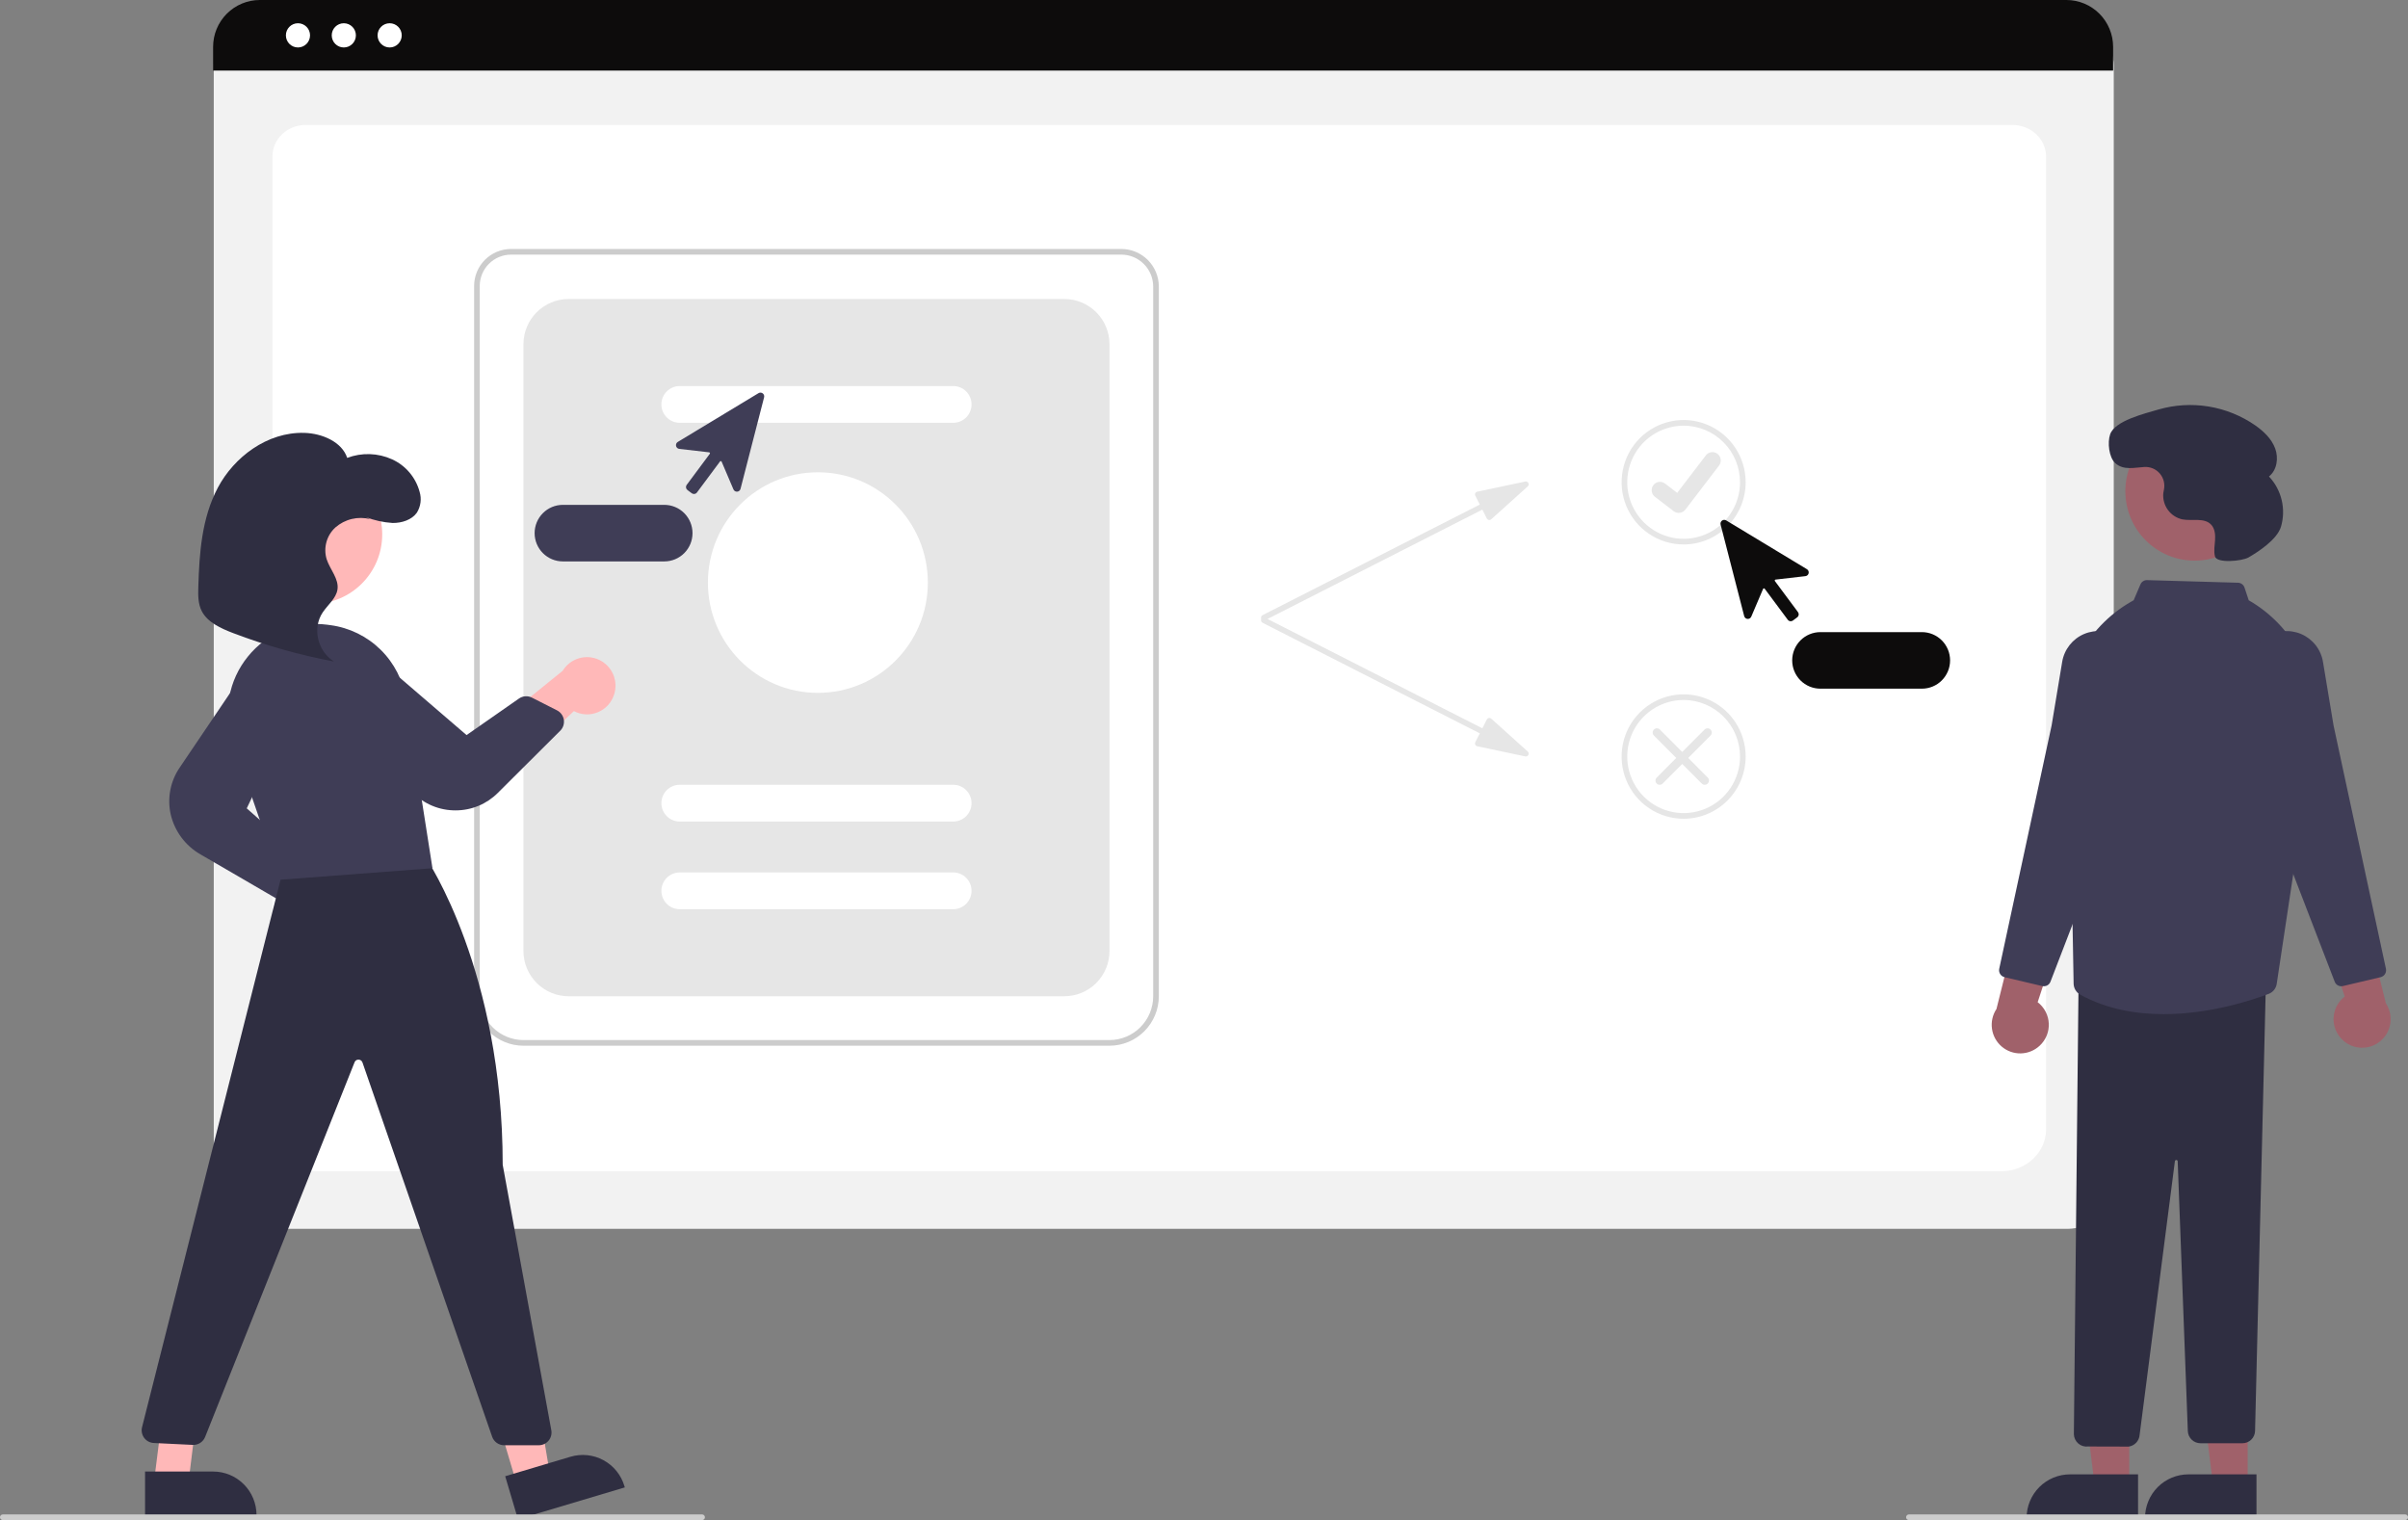 <svg width="800" height="505" viewBox="0 0 800 505" fill="none" xmlns="http://www.w3.org/2000/svg">
<rect x="0" y="0" width="800" height="505" fill="#808080" stroke="none"/>
<g id="collaboration 1" clip-path="url(#clip0_251_76)">
<path id="Vector" d="M686.79 408.245H86.473C82.375 408.24 78.447 406.605 75.549 403.699C72.651 400.793 71.021 396.853 71.017 392.743V21.508C71.02 18.497 72.214 15.611 74.337 13.482C76.46 11.353 79.338 10.155 82.34 10.152H690.728C693.782 10.155 696.71 11.373 698.869 13.539C701.029 15.705 702.244 18.642 702.247 21.705V392.743C702.242 396.853 700.612 400.793 697.715 403.699C694.817 406.605 690.888 408.24 686.79 408.245Z" fill="#F2F2F2"/>
<path id="Vector_2" d="M664.892 389.111H105.412C97.21 389.111 90.538 382.844 90.538 375.142V51.866C90.538 46.154 95.482 41.507 101.56 41.507H668.561C674.739 41.507 679.765 46.231 679.765 52.037V375.142C679.765 382.844 673.093 389.111 664.892 389.111Z" fill="white"/>
<path id="Vector_3" d="M702.032 23.44H70.8V15.548C70.806 11.425 72.442 7.472 75.351 4.557C78.259 1.642 82.201 0.003 86.313 0H686.519C690.631 0.003 694.573 1.642 697.481 4.557C700.389 7.472 702.026 11.425 702.032 15.548V23.44Z" fill="#0D0C0C"/>
<path id="Vector_4" d="M98.992 15.768C101.208 15.768 103.005 13.966 103.005 11.743C103.005 9.521 101.208 7.719 98.992 7.719C96.776 7.719 94.98 9.521 94.98 11.743C94.98 13.966 96.776 15.768 98.992 15.768Z" fill="white"/>
<path id="Vector_5" d="M114.224 15.768C116.44 15.768 118.236 13.966 118.236 11.743C118.236 9.521 116.44 7.719 114.224 7.719C112.007 7.719 110.211 9.521 110.211 11.743C110.211 13.966 112.007 15.768 114.224 15.768Z" fill="white"/>
<path id="Vector_6" d="M129.454 15.768C131.67 15.768 133.467 13.966 133.467 11.743C133.467 9.521 131.67 7.719 129.454 7.719C127.238 7.719 125.441 9.521 125.441 11.743C125.441 13.966 127.238 15.768 129.454 15.768Z" fill="white"/>
<path id="Vector_7" d="M368.602 347.4H173.905C169.559 347.395 165.392 345.661 162.319 342.579C159.245 339.497 157.517 335.318 157.512 330.959V95.007C157.515 91.747 158.808 88.622 161.107 86.317C163.405 84.012 166.521 82.715 169.772 82.711H372.539C375.841 82.715 379.007 84.032 381.343 86.374C383.678 88.716 384.991 91.892 384.995 95.204V330.959C384.99 335.318 383.261 339.497 380.188 342.579C377.115 345.661 372.948 347.395 368.602 347.4ZM169.772 84.59C167.018 84.593 164.378 85.692 162.431 87.645C160.484 89.598 159.388 92.246 159.385 95.007V330.959C159.39 334.82 160.921 338.521 163.643 341.251C166.365 343.981 170.056 345.516 173.905 345.521H368.602C372.451 345.516 376.142 343.981 378.864 341.251C381.586 338.521 383.117 334.82 383.122 330.959V95.204C383.118 92.39 382.002 89.692 380.019 87.702C378.035 85.713 375.345 84.593 372.539 84.59H169.772Z" fill="#CCCCCC"/>
<path id="Vector_8" d="M188.894 330.959H353.613C357.589 330.959 361.401 329.375 364.212 326.556C367.023 323.737 368.602 319.914 368.602 315.927V114.366C368.602 110.379 367.023 106.556 364.212 103.737C361.401 100.918 357.589 99.335 353.613 99.335H188.894C184.918 99.335 181.106 100.918 178.295 103.737C175.484 106.556 173.905 110.379 173.905 114.366V315.927C173.905 319.914 175.484 323.737 178.295 326.556C181.106 329.375 184.918 330.959 188.894 330.959Z" fill="#E6E6E6"/>
<path id="Vector_9" d="M316.687 140.459H225.82C224.206 140.459 222.657 139.815 221.515 138.67C220.373 137.525 219.731 135.972 219.731 134.352C219.731 132.733 220.373 131.18 221.515 130.034C222.657 128.889 224.206 128.246 225.82 128.246H316.687C318.302 128.246 319.851 128.889 320.993 130.034C322.134 131.18 322.776 132.733 322.776 134.352C322.776 135.972 322.134 137.525 320.993 138.67C319.851 139.815 318.302 140.459 316.687 140.459Z" fill="white"/>
<path id="Vector_10" d="M316.687 272.924H225.82C224.206 272.924 222.657 272.281 221.515 271.135C220.373 269.99 219.731 268.437 219.731 266.817C219.731 265.198 220.373 263.645 221.515 262.5C222.657 261.354 224.206 260.711 225.82 260.711H316.687C318.302 260.711 319.851 261.354 320.993 262.5C322.134 263.645 322.776 265.198 322.776 266.817C322.776 268.437 322.134 269.99 320.993 271.135C319.851 272.281 318.302 272.924 316.687 272.924Z" fill="white"/>
<path id="Vector_11" d="M316.687 302.048H225.82C224.206 302.048 222.657 301.404 221.515 300.259C220.373 299.114 219.731 297.561 219.731 295.941C219.731 294.321 220.373 292.768 221.515 291.623C222.657 290.478 224.206 289.834 225.82 289.834H316.687C318.302 289.834 319.851 290.478 320.993 291.623C322.134 292.768 322.776 294.321 322.776 295.941C322.776 297.561 322.134 299.114 320.993 300.259C319.851 301.404 318.302 302.048 316.687 302.048Z" fill="white"/>
<path id="Vector_12" d="M271.721 230.178C291.899 230.178 308.255 213.774 308.255 193.539C308.255 173.304 291.899 156.9 271.721 156.9C251.544 156.9 235.188 173.304 235.188 193.539C235.188 213.774 251.544 230.178 271.721 230.178Z" fill="white"/>
<path id="Vector_13" d="M506.742 159.965L490.783 163.341C490.642 163.37 490.511 163.432 490.398 163.521C490.285 163.61 490.193 163.724 490.131 163.854C490.069 163.984 490.038 164.127 490.039 164.271C490.041 164.415 490.076 164.557 490.141 164.685L491.628 167.623L419.455 204.363C419.345 204.419 419.248 204.496 419.168 204.59C419.088 204.684 419.027 204.792 418.989 204.909C418.95 205.027 418.936 205.15 418.945 205.273C418.955 205.396 418.988 205.516 419.044 205.626C419.1 205.736 419.176 205.834 419.27 205.914C419.363 205.995 419.471 206.056 419.588 206.094C419.705 206.132 419.829 206.147 419.951 206.138C420.074 206.128 420.193 206.094 420.303 206.039L492.476 169.299L493.963 172.237C494.028 172.365 494.122 172.477 494.237 172.564C494.352 172.65 494.485 172.709 494.626 172.735C494.767 172.762 494.913 172.755 495.051 172.716C495.189 172.677 495.317 172.607 495.424 172.511L507.562 161.583C507.715 161.445 507.819 161.26 507.857 161.057C507.895 160.853 507.864 160.643 507.771 160.459C507.678 160.274 507.526 160.126 507.34 160.037C507.154 159.947 506.944 159.922 506.742 159.965Z" fill="#E6E6E6"/>
<path id="Vector_14" d="M506.742 251.287L490.783 247.912C490.642 247.882 490.511 247.82 490.398 247.731C490.285 247.642 490.193 247.528 490.131 247.398C490.069 247.268 490.038 247.126 490.039 246.982C490.041 246.838 490.076 246.696 490.141 246.567L491.628 243.629L419.455 206.889C419.345 206.833 419.248 206.756 419.168 206.663C419.088 206.569 419.027 206.46 418.989 206.343C418.95 206.226 418.936 206.102 418.945 205.979C418.955 205.856 418.988 205.736 419.044 205.626C419.1 205.516 419.176 205.418 419.27 205.338C419.363 205.258 419.471 205.197 419.588 205.158C419.705 205.12 419.829 205.105 419.951 205.115C420.074 205.124 420.193 205.158 420.303 205.214L492.476 241.954L493.963 239.016C494.028 238.887 494.122 238.775 494.237 238.689C494.352 238.602 494.485 238.544 494.626 238.517C494.767 238.491 494.913 238.497 495.051 238.536C495.189 238.575 495.317 238.645 495.424 238.742L507.562 249.669C507.715 249.807 507.819 249.992 507.857 250.196C507.894 250.399 507.864 250.609 507.771 250.794C507.678 250.978 507.526 251.126 507.34 251.216C507.154 251.305 506.944 251.33 506.742 251.287Z" fill="#E6E6E6"/>
<path id="Vector_15" d="M559.346 180.872C555.27 180.872 551.286 179.66 547.897 177.389C544.507 175.118 541.866 171.89 540.306 168.113C538.746 164.336 538.338 160.181 539.133 156.171C539.929 152.162 541.891 148.479 544.774 145.589C547.656 142.698 551.328 140.73 555.326 139.932C559.323 139.135 563.467 139.544 567.233 141.109C570.999 142.673 574.217 145.322 576.482 148.721C578.746 152.12 579.955 156.116 579.955 160.204C579.949 165.683 577.776 170.937 573.912 174.812C570.048 178.686 564.81 180.866 559.346 180.872ZM559.346 141.414C555.641 141.414 552.018 142.516 548.937 144.581C545.856 146.645 543.455 149.58 542.037 153.013C540.619 156.447 540.248 160.224 540.971 163.869C541.694 167.514 543.478 170.862 546.098 173.49C548.718 176.117 552.057 177.907 555.691 178.632C559.325 179.357 563.092 178.985 566.516 177.563C569.939 176.141 572.865 173.732 574.924 170.642C576.983 167.553 578.082 163.92 578.082 160.204C578.076 155.222 576.1 150.446 572.588 146.924C569.076 143.401 564.313 141.42 559.346 141.414Z" fill="#E6E6E6"/>
<path id="Vector_16" d="M559.346 272C555.27 272 551.286 270.788 547.897 268.517C544.507 266.246 541.866 263.018 540.306 259.242C538.746 255.465 538.338 251.309 539.133 247.3C539.929 243.291 541.891 239.608 544.774 236.717C547.656 233.827 551.328 231.858 555.326 231.061C559.323 230.263 563.467 230.673 567.233 232.237C570.999 233.801 574.217 236.451 576.482 239.849C578.746 243.248 579.955 247.244 579.955 251.332C579.949 256.812 577.776 262.065 573.912 265.94C570.048 269.815 564.81 271.994 559.346 272ZM559.346 232.543C555.641 232.543 552.018 233.645 548.937 235.709C545.856 237.774 543.455 240.708 542.037 244.142C540.619 247.575 540.248 251.353 540.971 254.998C541.694 258.643 543.478 261.991 546.098 264.618C548.718 267.246 552.057 269.036 555.691 269.761C559.325 270.486 563.092 270.113 566.516 268.691C569.939 267.269 572.865 264.861 574.924 261.771C576.983 258.681 578.082 255.048 578.082 251.332C578.076 246.351 576.1 241.575 572.588 238.052C569.076 234.53 564.313 232.548 559.346 232.543Z" fill="#E6E6E6"/>
<path id="Path 395" d="M557.713 170.388C557.118 170.389 556.538 170.196 556.062 169.838L556.032 169.816L549.812 165.044C549.524 164.822 549.282 164.546 549.1 164.231C548.919 163.916 548.801 163.568 548.753 163.207C548.706 162.846 548.73 162.479 548.823 162.127C548.917 161.776 549.079 161.446 549.3 161.157C549.521 160.868 549.796 160.626 550.111 160.443C550.425 160.261 550.772 160.143 551.132 160.095C551.492 160.048 551.857 160.072 552.208 160.166C552.559 160.26 552.887 160.422 553.175 160.644L557.204 163.742L566.725 151.286C566.946 150.997 567.221 150.754 567.535 150.572C567.85 150.39 568.196 150.272 568.556 150.224C568.916 150.177 569.281 150.201 569.632 150.295C569.982 150.389 570.311 150.551 570.599 150.772L570.6 150.773L570.541 150.855L570.601 150.773C571.182 151.221 571.562 151.881 571.658 152.61C571.754 153.338 571.558 154.075 571.113 154.659L559.914 169.304C559.655 169.641 559.322 169.914 558.941 170.102C558.559 170.289 558.14 170.386 557.716 170.385L557.713 170.388Z" fill="#E6E6E6"/>
<path id="Vector_17" d="M550.404 260.3C550.273 260.169 550.17 260.014 550.099 259.843C550.029 259.672 549.992 259.489 549.992 259.304C549.992 259.119 550.029 258.936 550.099 258.765C550.17 258.594 550.273 258.438 550.404 258.307L566.301 242.364C566.565 242.1 566.922 241.952 567.295 241.952C567.667 241.952 568.024 242.1 568.288 242.365C568.551 242.629 568.699 242.987 568.699 243.361C568.7 243.734 568.552 244.093 568.288 244.357L552.391 260.3C552.26 260.431 552.106 260.535 551.935 260.606C551.765 260.677 551.582 260.713 551.397 260.713C551.213 260.713 551.03 260.677 550.86 260.606C550.689 260.535 550.534 260.431 550.404 260.3Z" fill="#E6E6E6"/>
<path id="Vector_18" d="M567.352 260.3C567.483 260.169 567.586 260.014 567.657 259.843C567.728 259.672 567.764 259.489 567.764 259.304C567.764 259.119 567.728 258.936 567.657 258.765C567.586 258.594 567.483 258.438 567.352 258.307L551.455 242.364C551.191 242.1 550.834 241.952 550.461 241.952C550.089 241.952 549.732 242.1 549.468 242.365C549.205 242.629 549.057 242.987 549.057 243.361C549.057 243.734 549.204 244.093 549.468 244.357L565.365 260.3C565.496 260.431 565.651 260.535 565.821 260.606C565.991 260.677 566.174 260.713 566.359 260.713C566.543 260.713 566.726 260.677 566.896 260.606C567.067 260.535 567.222 260.431 567.352 260.3Z" fill="#E6E6E6"/>
<path id="Vector_19" d="M594.932 206.382C594.872 206.382 594.811 206.377 594.75 206.368C594.588 206.345 594.433 206.29 594.292 206.206C594.152 206.122 594.029 206.011 593.932 205.879L586.274 195.581C586.241 195.537 586.198 195.503 586.148 195.481C586.098 195.46 586.044 195.452 585.99 195.458C585.936 195.464 585.885 195.485 585.841 195.517C585.798 195.55 585.764 195.593 585.742 195.643L581.816 204.856C581.714 205.096 581.539 205.298 581.317 205.433C581.095 205.569 580.836 205.631 580.577 205.611C580.317 205.591 580.071 205.491 579.871 205.323C579.672 205.156 579.53 204.93 579.465 204.678L571.629 174.263C571.568 174.022 571.578 173.769 571.661 173.535C571.743 173.301 571.893 173.097 572.091 172.949C572.289 172.801 572.527 172.715 572.774 172.703C573.021 172.691 573.266 172.752 573.478 172.881L600.307 189.091C600.53 189.226 600.705 189.427 600.808 189.666C600.911 189.905 600.937 190.171 600.882 190.426C600.827 190.681 600.693 190.912 600.501 191.087C600.308 191.262 600.065 191.372 599.807 191.402L589.885 192.546C589.832 192.552 589.78 192.573 589.737 192.605C589.693 192.638 589.659 192.681 589.637 192.731C589.616 192.781 589.608 192.836 589.614 192.89C589.62 192.944 589.641 192.995 589.673 193.039L597.331 203.337C597.528 203.602 597.612 203.936 597.564 204.263C597.517 204.591 597.341 204.887 597.077 205.085L595.674 206.134C595.46 206.295 595.2 206.382 594.932 206.382Z" fill="#0D0C0C"/>
<path id="Vector_20" d="M638.503 228.785H604.78C602.295 228.785 599.913 227.795 598.156 226.033C596.399 224.271 595.412 221.882 595.412 219.39C595.412 216.899 596.399 214.509 598.156 212.747C599.913 210.985 602.295 209.996 604.78 209.996H638.503C640.988 209.996 643.371 210.985 645.127 212.747C646.884 214.509 647.871 216.899 647.871 219.39C647.871 221.882 646.884 224.271 645.127 226.033C643.371 227.795 640.988 228.785 638.503 228.785Z" fill="#0D0C0C"/>
<path id="Vector_21" d="M229.81 163.857L228.408 162.809C228.143 162.61 227.968 162.315 227.92 161.987C227.873 161.66 227.957 161.326 228.154 161.06L235.811 150.763C235.844 150.719 235.864 150.668 235.87 150.613C235.877 150.559 235.869 150.505 235.847 150.455C235.826 150.405 235.791 150.361 235.748 150.329C235.704 150.296 235.653 150.276 235.599 150.27L225.677 149.125C225.419 149.096 225.177 148.986 224.984 148.811C224.791 148.636 224.658 148.404 224.603 148.15C224.547 147.895 224.573 147.629 224.676 147.39C224.779 147.15 224.954 146.949 225.177 146.815L252.006 130.604C252.218 130.476 252.463 130.414 252.71 130.427C252.957 130.439 253.195 130.524 253.394 130.673C253.592 130.821 253.742 131.025 253.824 131.259C253.906 131.493 253.917 131.746 253.855 131.986L246.02 162.402C245.955 162.654 245.812 162.88 245.613 163.047C245.414 163.215 245.167 163.315 244.908 163.335C244.648 163.355 244.39 163.292 244.167 163.157C243.945 163.022 243.771 162.82 243.669 162.58L239.742 153.367C239.721 153.317 239.686 153.274 239.643 153.241C239.599 153.209 239.548 153.188 239.494 153.182C239.441 153.175 239.386 153.183 239.336 153.205C239.286 153.226 239.243 153.261 239.211 153.304L231.553 163.603C231.455 163.735 231.333 163.846 231.192 163.93C231.052 164.014 230.896 164.069 230.734 164.092C230.674 164.101 230.613 164.105 230.552 164.106C230.284 164.105 230.024 164.018 229.81 163.857Z" fill="#3F3D56"/>
<path id="Vector_22" d="M177.613 177.114C177.616 174.623 178.604 172.235 180.36 170.474C182.116 168.713 184.497 167.722 186.981 167.719H220.705C223.189 167.719 225.572 168.709 227.329 170.471C229.085 172.233 230.072 174.622 230.072 177.114C230.072 179.606 229.085 181.995 227.329 183.757C225.572 185.519 223.189 186.509 220.705 186.509H186.981C184.497 186.506 182.116 185.515 180.36 183.754C178.604 181.993 177.616 179.605 177.613 177.114Z" fill="#3F3D56"/>
<path id="Vector_23" d="M677.612 347.412C678.627 346.479 679.426 345.334 679.952 344.057C680.478 342.781 680.718 341.404 680.656 340.025C680.594 338.645 680.232 337.296 679.594 336.072C678.955 334.848 678.058 333.779 676.963 332.941L687.436 301.054L670.647 305.62L663.275 335.2C661.993 337.137 661.464 339.479 661.788 341.782C662.113 344.084 663.268 346.187 665.035 347.692C666.802 349.198 669.059 350.001 671.377 349.949C673.695 349.897 675.913 348.995 677.612 347.412Z" fill="#A0616A"/>
<path id="Vector_24" d="M778.317 345.533C777.302 344.6 776.504 343.455 775.978 342.178C775.452 340.902 775.211 339.526 775.273 338.146C775.335 336.766 775.697 335.417 776.336 334.193C776.974 332.969 777.872 331.9 778.966 331.062L768.493 299.176L785.282 303.741L792.654 333.321C793.936 335.259 794.465 337.6 794.141 339.903C793.816 342.205 792.661 344.308 790.894 345.813C789.127 347.319 786.871 348.122 784.553 348.07C782.235 348.018 780.016 347.116 778.317 345.533Z" fill="#A0616A"/>
<path id="Vector_25" d="M729.108 186.249C741.815 186.249 752.116 175.919 752.116 163.175C752.116 150.431 741.815 140.101 729.108 140.101C716.401 140.101 706.1 150.431 706.1 163.175C706.1 175.919 716.401 186.249 729.108 186.249Z" fill="#A0616A"/>
<path id="Vector_26" d="M707.389 493.559H695.906L690.441 449.133H707.392L707.389 493.559Z" fill="#A0616A"/>
<path id="Vector_27" d="M710.318 504.724L673.287 504.722V504.253C673.287 502.354 673.66 500.475 674.384 498.721C675.109 496.967 676.17 495.374 677.509 494.031C678.847 492.689 680.436 491.624 682.185 490.898C683.934 490.172 685.808 489.798 687.701 489.798L710.319 489.799L710.318 504.724Z" fill="#2F2E41"/>
<path id="Vector_28" d="M746.733 493.559H735.249L729.785 449.133H746.736L746.733 493.559Z" fill="#A0616A"/>
<path id="Vector_29" d="M749.663 504.724L712.632 504.722V504.253C712.632 502.354 713.005 500.475 713.729 498.721C714.453 496.967 715.515 495.374 716.853 494.031C718.192 492.689 719.781 491.624 721.53 490.898C723.278 490.172 725.153 489.798 727.045 489.798L749.663 489.799L749.663 504.724Z" fill="#2F2E41"/>
<path id="Vector_30" d="M707.202 480.574L693.712 480.536C693.134 480.61 692.547 480.562 691.988 480.393C691.43 480.225 690.913 479.941 690.472 479.559C690.02 479.173 689.655 478.695 689.401 478.158C689.146 477.62 689.007 477.035 688.993 476.44L690.547 326.711L752.801 326.087L749.19 475.336C749.17 476.442 748.716 477.494 747.927 478.267C747.138 479.039 746.078 479.468 744.976 479.462H731.065C729.974 479.465 728.924 479.043 728.137 478.283C727.351 477.524 726.89 476.487 726.852 475.393L723.486 385.815C723.487 385.755 723.475 385.695 723.452 385.639C723.429 385.583 723.395 385.532 723.352 385.49C723.309 385.447 723.258 385.414 723.201 385.393C723.145 385.371 723.085 385.361 723.025 385.363C722.904 385.359 722.787 385.403 722.698 385.485C722.61 385.567 722.557 385.681 722.551 385.801L710.836 476.699C710.764 477.664 710.363 478.575 709.702 479.281C709.041 479.986 708.159 480.442 707.202 480.574Z" fill="#2F2E41"/>
<path id="Vector_31" d="M718.816 336.911C709.618 336.911 699.897 335.263 691.123 330.445C690.467 330.085 689.916 329.558 689.528 328.917C689.139 328.276 688.926 327.544 688.91 326.794L687.684 258.458L685.957 243.836C684.921 235.138 686.466 226.327 690.398 218.505C694.33 210.683 700.475 204.198 708.063 199.86L708.861 199.404L711.107 194.146C711.29 193.711 711.6 193.343 711.996 193.089C712.393 192.835 712.856 192.707 713.326 192.724L743.53 193.589C744.01 193.604 744.474 193.766 744.859 194.053C745.244 194.34 745.532 194.738 745.685 195.194L747.088 199.416C754.84 203.878 761.061 210.592 764.931 218.673C768.8 226.753 770.137 235.82 768.764 244.678L756.383 326.852C756.272 327.592 755.967 328.288 755.5 328.871C755.032 329.454 754.419 329.902 753.723 330.169C748.244 332.256 734.271 336.911 718.816 336.911Z" fill="#3F3D56"/>
<path id="Vector_32" d="M777.84 327.645C777.367 327.644 776.905 327.501 776.515 327.233C776.124 326.965 775.823 326.585 775.651 326.143L760.315 286.334L747.772 224.313C747.298 221.973 747.518 219.545 748.405 217.329C749.291 215.113 750.805 213.206 752.76 211.843C754.449 210.665 756.408 209.934 758.454 209.719C760.5 209.504 762.567 209.811 764.462 210.613C766.358 211.414 768.021 212.683 769.296 214.302C770.571 215.922 771.417 217.838 771.755 219.873L775.265 240.993L792.671 321.841C792.798 322.442 792.686 323.069 792.358 323.589C792.031 324.108 791.514 324.479 790.918 324.622L778.372 327.583C778.198 327.624 778.019 327.645 777.84 327.645Z" fill="#3F3D56"/>
<path id="Vector_33" d="M679.026 327.645C678.846 327.645 678.667 327.624 678.493 327.583L665.947 324.622C665.351 324.479 664.835 324.108 664.507 323.589C664.18 323.069 664.068 322.442 664.194 321.841L681.605 240.971L685.111 219.873C685.449 217.838 686.295 215.922 687.57 214.303C688.845 212.683 690.508 211.414 692.403 210.613C694.299 209.811 696.366 209.504 698.412 209.719C700.458 209.934 702.417 210.665 704.105 211.843C706.06 213.206 707.575 215.113 708.461 217.329C709.348 219.545 709.567 221.973 709.093 224.313L696.573 286.258L681.214 326.144C681.042 326.586 680.741 326.965 680.351 327.233C679.96 327.501 679.499 327.644 679.026 327.645Z" fill="#3F3D56"/>
<path id="Vector_34" d="M747.016 185.187C744.886 186.417 736.466 187.232 735.866 184.841L735.853 184.789C735.435 183.038 735.782 181.209 735.902 179.412C736.022 177.615 735.847 175.642 734.626 174.321C732.352 171.858 728.306 173.164 725.017 172.541C723.09 172.11 721.386 170.989 720.224 169.389C719.062 167.789 718.521 165.819 718.703 163.848C718.75 163.475 718.823 163.101 718.905 162.727C719.111 161.781 719.095 160.799 718.859 159.86C718.623 158.92 718.173 158.048 717.544 157.313C716.915 156.577 716.125 155.998 715.235 155.62C714.346 155.242 713.381 155.076 712.417 155.135C709.093 155.326 705.505 156.336 702.755 153.867C700.629 151.958 700.11 146.988 701.044 144.283C702.614 139.737 712.673 137.358 717.065 136.05C722.496 134.476 728.209 134.136 733.788 135.054C739.368 135.972 744.673 138.125 749.318 141.357C752.092 143.318 754.682 145.782 755.865 148.972C757.047 152.163 756.477 156.188 753.811 158.294C755.877 160.488 757.332 163.189 758.031 166.125C758.729 169.061 758.645 172.129 757.788 175.022C756.472 179.278 750.187 183.357 747.016 185.187Z" fill="#2F2E41"/>
<path id="Vector_35" d="M106.388 312.946C105.017 312.808 103.694 312.37 102.511 311.664C101.328 310.957 100.313 309.999 99.539 308.856C98.765 307.714 98.25 306.416 98.031 305.052C97.811 303.689 97.893 302.294 98.269 300.965L70.846 281.712L87.019 275.289L110.581 294.557C112.765 295.339 114.586 296.897 115.701 298.936C116.816 300.975 117.146 303.353 116.629 305.619C116.112 307.886 114.784 309.884 112.896 311.234C111.009 312.585 108.693 313.194 106.388 312.946Z" fill="#FFB8B8"/>
<path id="Vector_36" d="M91.496 298.311L66.661 283.866C64.166 282.451 61.992 280.532 60.276 278.229C58.561 275.926 57.342 273.291 56.697 270.49C56.114 267.84 56.079 265.099 56.594 262.435C57.109 259.771 58.163 257.241 59.691 255.002L80.249 224.59C81.704 222.438 83.915 220.917 86.44 220.332C88.965 219.746 91.618 220.139 93.866 221.432C96.115 222.725 97.793 224.822 98.565 227.303C99.337 229.784 99.145 232.467 98.028 234.812L81.975 268.544L98.238 282.905C98.8 283.402 99.22 284.041 99.455 284.755C99.689 285.469 99.73 286.233 99.573 286.968L97.732 295.543C97.595 296.196 97.305 296.807 96.885 297.325C96.464 297.843 95.927 298.252 95.317 298.519C94.709 298.793 94.046 298.916 93.381 298.88C92.716 298.844 92.07 298.649 91.496 298.311Z" fill="#3F3D56"/>
<path id="Vector_37" d="M204.023 230.734C203.606 232.05 202.907 233.259 201.974 234.275C201.041 235.291 199.897 236.089 198.624 236.614C197.35 237.139 195.977 237.377 194.601 237.312C193.225 237.247 191.881 236.88 190.662 236.238L166.234 259.192L163.293 241.998L186.941 222.836C188.153 220.854 190.048 219.386 192.267 218.712C194.485 218.037 196.874 218.202 198.98 219.176C201.085 220.149 202.762 221.863 203.691 223.994C204.621 226.124 204.739 228.522 204.023 230.734Z" fill="#FFB8B8"/>
<path id="Vector_38" d="M103.974 200.6C116.681 200.6 126.982 190.27 126.982 177.526C126.982 164.782 116.681 154.452 103.974 154.452C91.267 154.452 80.966 164.782 80.966 177.526C80.966 190.27 91.267 200.6 103.974 200.6Z" fill="#FFB8B8"/>
<path id="Vector_39" d="M171.717 493.185L182.725 489.901L175.33 445.757L159.084 450.605L171.717 493.185Z" fill="#FFB8B8"/>
<path id="Vector_40" d="M167.84 490.419L189.518 483.95C191.332 483.409 193.236 483.231 195.118 483.427C197.001 483.623 198.827 484.189 200.491 485.093C202.156 485.997 203.626 487.22 204.819 488.694C206.012 490.168 206.904 491.863 207.444 493.683L207.577 494.133L172.084 504.724L167.84 490.419Z" fill="#2F2E41"/>
<path id="Vector_41" d="M51.119 492.62H62.603L68.067 448.194H56.738L51.119 492.62Z" fill="#FFB8B8"/>
<path id="Vector_42" d="M48.19 488.859L70.807 488.858H70.808C72.7 488.858 74.575 489.232 76.323 489.959C78.072 490.685 79.661 491.75 80.999 493.092C82.338 494.434 83.4 496.028 84.124 497.781C84.848 499.535 85.221 501.415 85.221 503.313V503.783L48.19 503.784L48.19 488.859Z" fill="#2F2E41"/>
<path id="Vector_43" d="M163.5 477.285L120.422 352.967C120.331 352.694 120.158 352.456 119.926 352.286C119.693 352.116 119.414 352.024 119.127 352.021C118.839 352.005 118.553 352.083 118.313 352.242C118.072 352.402 117.889 352.635 117.79 352.907L68.152 477.356C67.828 478.175 67.257 478.871 66.518 479.347C65.779 479.823 64.91 480.054 64.033 480.008L51.077 479.378C50.453 479.348 49.844 479.179 49.293 478.883C48.742 478.588 48.264 478.173 47.893 477.67C47.521 477.166 47.266 476.586 47.146 475.971C47.025 475.357 47.042 474.723 47.196 474.116L94.15 288.529L141.257 284.674L141.565 285.119C141.819 285.488 167.024 322.7 167.009 386.948L183.159 475.132C183.271 475.742 183.248 476.369 183.091 476.968C182.934 477.568 182.648 478.126 182.252 478.602C181.857 479.078 181.361 479.461 180.802 479.725C180.242 479.988 179.632 480.124 179.013 480.124H167.482C166.607 480.124 165.753 479.85 165.04 479.341C164.326 478.832 163.788 478.114 163.5 477.285Z" fill="#2F2E41"/>
<path id="Vector_44" d="M77.359 246.435C75.701 241.675 75.292 236.569 76.171 231.605C77.049 226.642 79.186 221.988 82.375 218.092C85.49 214.217 89.546 211.211 94.153 209.362C98.76 207.513 103.765 206.883 108.685 207.532C109.075 207.584 109.463 207.637 109.849 207.691C116.112 208.539 121.933 211.395 126.445 215.834C130.956 220.272 133.915 226.055 134.881 232.319L143.678 288.433L93.523 292.229L93.163 292.256L77.359 246.435Z" fill="#3F3D56"/>
<path id="Vector_45" d="M150.548 269.204C147.803 269.11 145.108 268.444 142.634 267.249C140.16 266.054 137.961 264.356 136.176 262.262L112.451 234.68C110.61 232.612 109.647 229.905 109.767 227.136C109.841 225.688 110.222 224.273 110.884 222.985C111.546 221.696 112.474 220.564 113.607 219.663C115.477 218.166 117.808 217.37 120.2 217.41C122.592 217.451 124.895 218.326 126.713 219.885L155.008 244.204L172.415 232.06C173.039 231.624 173.77 231.366 174.529 231.313C175.288 231.26 176.047 231.414 176.726 231.759L185.057 235.989C185.652 236.291 186.168 236.731 186.561 237.272C186.953 237.813 187.212 238.44 187.317 239.101C187.421 239.762 187.367 240.439 187.159 241.075C186.952 241.711 186.597 242.289 186.123 242.76L165.408 263.393C163.562 265.244 161.37 266.712 158.957 267.712C156.543 268.711 153.957 269.223 151.346 269.219C151.081 269.219 150.815 269.214 150.548 269.204Z" fill="#3F3D56"/>
<path id="Vector_46" d="M121.469 171.763C124.334 172.878 127.353 173.544 130.419 173.738C133.504 173.777 136.783 172.706 138.471 170.35C139.118 169.32 139.537 168.163 139.696 166.957C139.856 165.75 139.754 164.524 139.397 163.361C138.758 161.003 137.608 158.816 136.029 156.955C134.45 155.094 132.48 153.606 130.262 152.597C127.93 151.536 125.413 150.948 122.854 150.865C120.295 150.783 117.745 151.208 115.351 152.116C113.619 146.838 107.099 143.966 101.064 143.803C88.737 143.471 77.714 151.901 72.358 162.038C67.002 172.175 66.22 183.761 65.887 195.011C65.805 197.754 65.771 200.615 67.067 203.091C68.997 206.779 73.382 208.766 77.514 210.341C88.352 214.464 99.533 217.616 110.926 219.76C105.456 216.253 103.721 208.706 107.186 203.489C108.881 200.936 111.665 198.812 112.115 195.855C112.655 192.311 109.64 189.211 108.524 185.78C107.96 183.923 107.935 181.943 108.451 180.072C108.966 178.2 110.002 176.515 111.437 175.211C112.998 173.851 114.866 172.89 116.878 172.411C118.891 171.933 120.99 171.95 122.994 172.463" fill="#2F2E41"/>
<path id="Vector_47" d="M233.255 504.989H0.937C0.688 504.989 0.45 504.89 0.274 504.714C0.099 504.538 0 504.299 0 504.05C0 503.8 0.099 503.561 0.274 503.385C0.45 503.209 0.688 503.11 0.937 503.11H233.255C233.504 503.11 233.742 503.209 233.918 503.385C234.093 503.561 234.192 503.8 234.192 504.05C234.192 504.299 234.093 504.538 233.918 504.714C233.742 504.89 233.504 504.989 233.255 504.989Z" fill="#CCCCCC"/>
<path id="Vector_48" d="M799.063 504.989H634.192C633.943 504.989 633.705 504.89 633.529 504.714C633.354 504.538 633.255 504.299 633.255 504.05C633.255 503.8 633.354 503.561 633.529 503.385C633.705 503.209 633.943 503.11 634.192 503.11H799.063C799.311 503.11 799.55 503.209 799.725 503.385C799.901 503.561 800 503.8 800 504.05C800 504.299 799.901 504.538 799.725 504.714C799.55 504.89 799.311 504.989 799.063 504.989Z" fill="#CCCCCC"/>
</g>
<defs>
<clipPath id="clip0_251_76">
<rect width="800" height="504.989" fill="white"/>
</clipPath>
</defs>
</svg>
